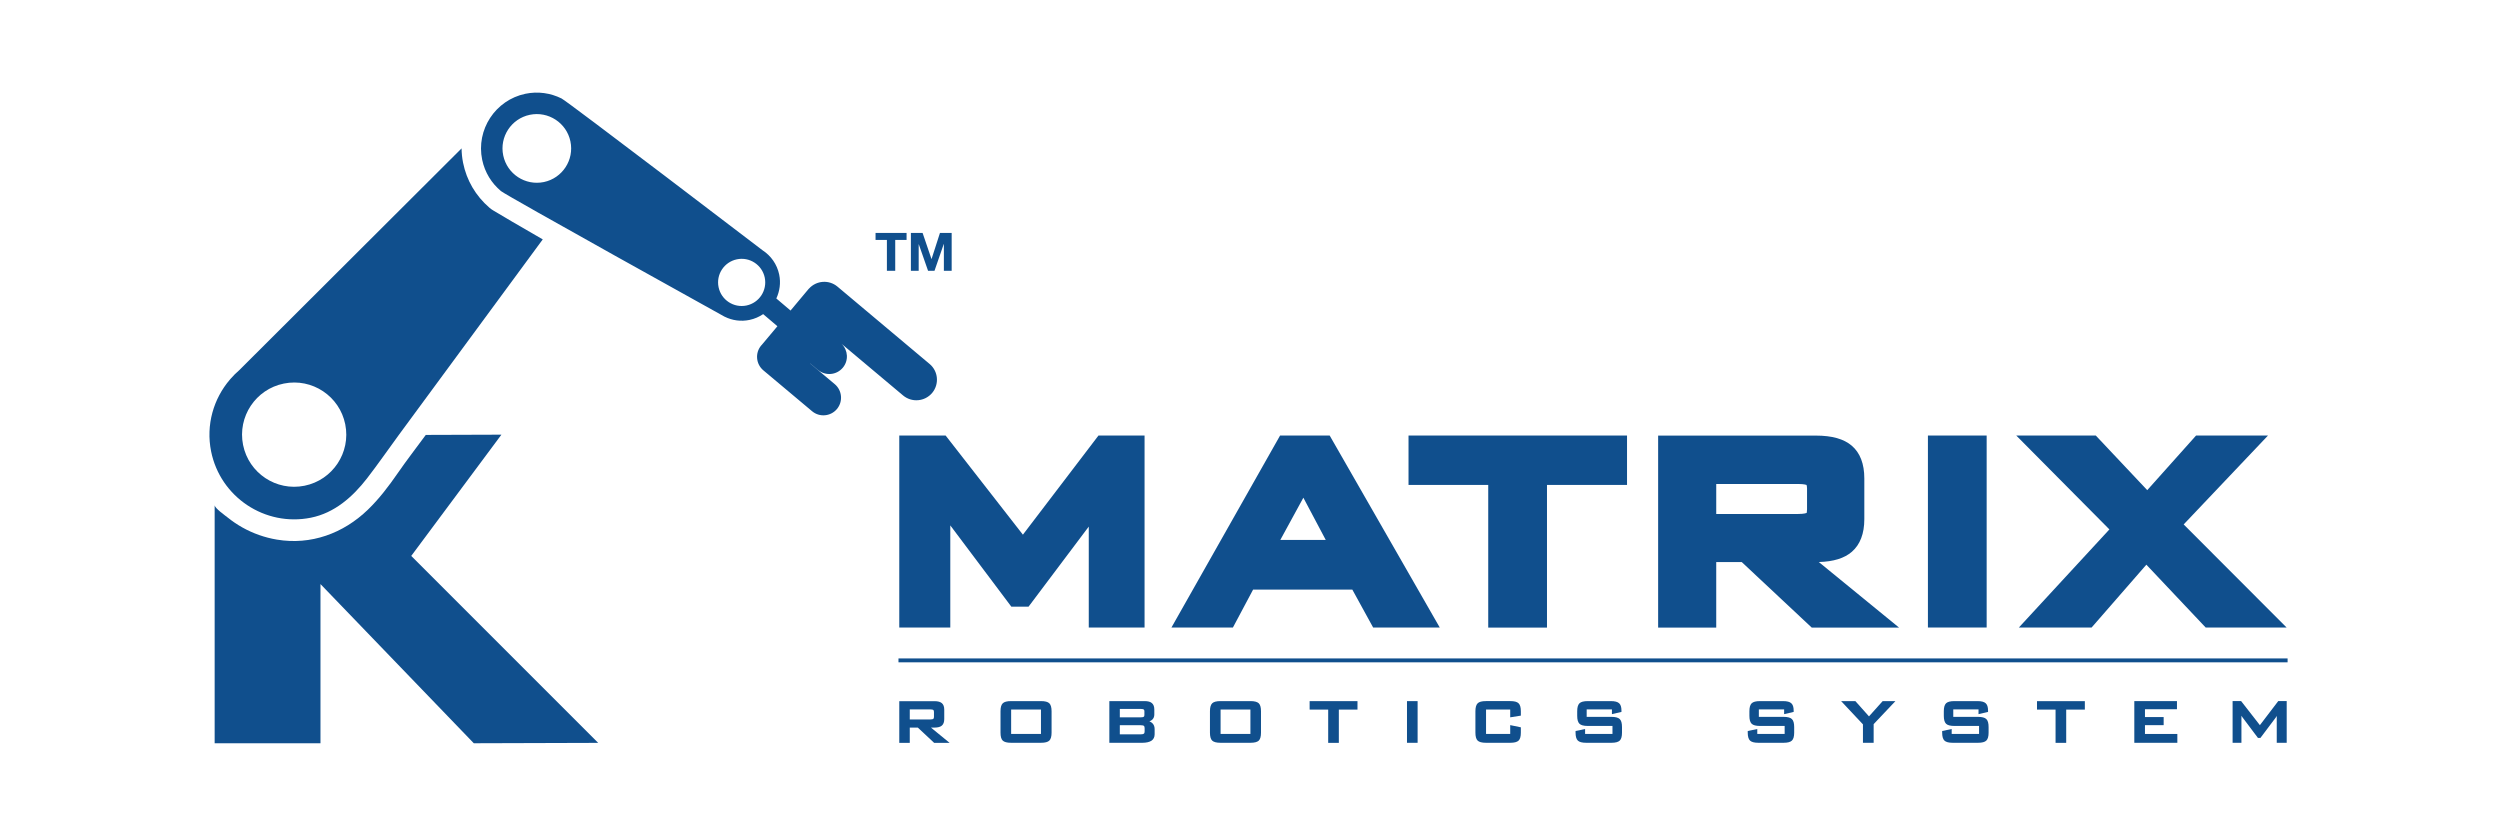 <?xml version="1.0" encoding="UTF-8"?>
<svg width="240" height="80" version="1.1" viewBox="0 0 63.5 21.167" xmlns="http://www.w3.org/2000/svg">
 <defs>
  <clipPath id="clipPath100">
   <path d="M 0,595.276 H 841.89 V 0 H 0 Z"/>
  </clipPath>
 </defs>
 <g transform="matrix(.171 0 0 -.171 -32.276 64.398)">
  <g clip-path="url(#clipPath100)">
   <g transform="matrix(1.036 0 0 1.036 -7.543 -14.527)">
    <g transform="matrix(.653 0 0 .653 261.36 315.21)">
     <path d="m0 0-16.606-0.055c-2.072-2.813-4.183-5.541-6.165-8.406-1.966-2.841-4.063-5.613-6.554-8.018-5.387-5.201-12.495-7.816-19.972-6.564-2.664 0.445-5.242 1.354-7.596 2.679-1.138 0.64-2.223 1.376-3.24 2.196-0.51 0.412-2.831 2.031-2.831 2.702v-52.289h23.236v34.952l33.665-34.952 27.311 0.084-41.047 41.049z" fill="#104f8d"/>
    </g>
    <g transform="matrix(.653 0 0 .653 296.5 333.73)">
     <path d="m0 0c-2.801-0.585-5.547 1.214-6.129 4.012-0.589 2.796 1.21 5.539 4.006 6.124 2.797 0.593 5.543-1.206 6.129-4.004 0.582-2.803-1.209-5.545-4.006-6.132m-44.496 27.105c-4.071-0.846-8.067 1.758-8.918 5.843-0.856 4.074 1.76 8.068 5.831 8.922 4.073 0.849 8.073-1.763 8.923-5.834 0.855-4.08-1.76-8.076-5.836-8.931m84.699-39.941-20.232 16.985c-1.868 1.563-4.61 1.351-6.237-0.427l-9e-3 6e-3 -0.11-0.13c-4e-3 0-0.012-8e-3 -0.012-8e-3 -2e-3 -5e-3 -6e-3 -0.013-0.013-0.013l-3.92-4.685-3.121 2.653c0.738 1.59 1.012 3.409 0.63 5.25-0.475 2.272-1.829 4.141-3.641 5.319 0 0-42.783 32.665-44.155 33.346l-0.017 0.016-3e-3 -8e-3c-2.371 1.173-5.13 1.599-7.91 1.02-6.611-1.385-10.869-7.898-9.488-14.503 0.583-2.791 2.077-5.149 4.103-6.849h-3e-3l0.018-0.013c1.174-0.986 48.859-27.45 49.093-27.574l0.053-0.021c1.628-0.807 3.523-1.097 5.439-0.696 1.103 0.233 2.108 0.675 2.991 1.273l3.128-2.658-3.431-4.092h2e-3c-0.045-0.049-0.093-0.084-0.134-0.137-1.377-1.641-1.163-4.08 0.479-5.459l10.69-8.969c1.636-1.38 4.082-1.16 5.46 0.474 1.375 1.641 1.157 4.087-0.475 5.464l-5.416 4.54 0.018 0.015 1.711-1.421c1.633-1.377 4.079-1.165 5.454 0.477 1.313 1.555 1.165 3.843-0.266 5.241l13.508-11.34c1.913-1.596 4.761-1.348 6.374 0.559 1.602 1.916 1.35 4.768-0.558 6.365" fill="#104f8d"/>
    </g>
    <g transform="matrix(.653 0 0 .653 230.17 322.54)">
     <path d="m0 0c6.194 1.253 12.232-2.762 13.477-8.957 1.246-6.201-2.764-12.237-8.958-13.484-6.198-1.248-12.229 2.763-13.48 8.963-1.244 6.194 2.767 12.23 8.961 13.478m5.933-29.454c5.179 1.037 9.158 4.552 12.31 8.615 2.428 3.13 4.669 6.393 7.019 9.587 4.862 6.605 9.723 13.21 14.585 19.815 4.401 5.979 8.801 11.958 13.201 17.936l3.794 5.154c-5.057 2.915-9.102 5.27-10.824 6.324-0.324 0.186-0.626 0.406-0.902 0.647-2.998 2.586-4.993 5.989-5.767 9.846-0.214 1.061-0.317 2.11-0.332 3.163l-48.822-48.706c-0.682-0.577-1.308-1.219-1.895-1.886 0 0-0.151-0.153-0.144-0.166-3.594-4.196-5.302-9.935-4.134-15.764 2.025-10.06 11.854-16.591 21.911-14.565" fill="#104f8d"/>
    </g>
    <g transform="matrix(.653 0 0 .653 336.13 300.87)">
     <path d="m0 0-16.97 21.773h-10.176v-42.16h11.203v22.427l13.403-17.845h3.779l13.222 17.583v-22.165h12.251v42.16h-10.118z" fill="#104f8d"/>
    </g>
    <g transform="matrix(.653 0 0 .653 379.55 300.12)">
     <path d="m0 0h-9.97l5.058 9.267zm-10.025 22.918-23.856-42.16h13.497l4.438 8.337h21.783l4.577-8.337h14.625l-24.174 42.16z" fill="#104f8d"/>
    </g>
    <g transform="matrix(.653 0 0 .653 391.42 308)">
     <path d="m0 0h17.501v-31.315h12.901v31.315h17.574v10.845h-47.976z" fill="#104f8d"/>
    </g>
    <g transform="matrix(.653 0 0 .653 435.54 308.14)">
     <path d="m0 0h17.945c1.412 0 1.862-0.207 1.878-0.207 0.038-0.063 0.114-0.296 0.114-0.779v-4.582c0-0.543-0.09-0.755-0.076-0.779-0.083-0.042-0.562-0.241-1.916-0.241h-17.945zm29.782-14.884c1.814 1.579 2.733 3.985 2.733 7.152v8.952c0 3.196-0.924 5.608-2.74 7.172-1.753 1.501-4.337 2.233-7.899 2.233h-34.632v-42.16h12.756v14.391h5.603l15.371-14.391h19.171l-17.621 14.399c3.235 0.091 5.612 0.826 7.258 2.252" fill="#104f8d"/>
    </g>
    <path d="m465.89 287.56h8.422v27.526h-8.422z" fill="#104f8d" stroke-width=".653"/>
    <g transform="matrix(.653 0 0 .653 502.56 302.34)">
     <path d="m0 0 18.51 19.514h-15.792l-10.717-11.99-11.293 11.99h-17.464l20.449-20.609-19.889-21.551h15.972l12.032 13.807 13.035-13.807h17.769z" fill="#104f8d"/>
    </g>
    <g transform="matrix(.653 0 0 .653 319.91 275.82)">
     <path d="m0 0h4.511c0.409 0 0.582-0.071 0.656-0.126 0.097-0.076 0.145-0.224 0.145-0.441v-1.067c0-0.216-0.048-0.363-0.145-0.447-0.074-0.056-0.247-0.126-0.656-0.126h-4.511zm5.432-3.994c0.735 0 1.281 0.147 1.618 0.442 0.346 0.303 0.521 0.779 0.521 1.415v2.087c0 0.645-0.175 1.121-0.521 1.416-0.337 0.294-0.883 0.44-1.618 0.44h-7.736v-9.155h2.304v3.355h1.77l3.542-3.318 0.04-0.037h3.397l-4.101 3.355z" fill="#104f8d"/>
    </g>
    <path d="m338.72 272.3h-4.276v3.498h4.276zm-6e-3 4.709h-4.269c-0.595 0-0.985-0.105-1.203-0.314-0.219-0.215-0.322-0.592-0.322-1.145v-3.059c0-0.556 0.103-0.936 0.322-1.148 0.217-0.204 0.608-0.311 1.203-0.311h4.269c0.592 0 0.985 0.106 1.202 0.311 0.217 0.212 0.326 0.592 0.326 1.148v3.059c0 0.553-0.108 0.929-0.323 1.145-0.217 0.209-0.611 0.314-1.205 0.314" fill="#104f8d" stroke-width=".653"/>
    <g transform="matrix(.653 0 0 .653 353.55 275.01)">
     <path d="m0 0c0-0.189-0.05-0.315-0.149-0.384-0.076-0.058-0.257-0.118-0.664-0.118h-4.583v1.847h4.583c0.407 0 0.588-0.069 0.664-0.118 0.099-0.072 0.149-0.198 0.149-0.385zm-5.396-2.233h4.583c0.445 0 0.63-0.078 0.708-0.14 0.105-0.092 0.156-0.261 0.156-0.519v-0.673c0-0.252-0.051-0.426-0.16-0.518-0.074-0.063-0.259-0.148-0.704-0.148h-4.583zm6.495 0.855c0.259 0.089 0.473 0.215 0.64 0.378 0.291 0.287 0.438 0.658 0.438 1.118v1.087c0 0.637-0.175 1.113-0.518 1.408-0.335 0.302-0.879 0.448-1.608 0.448h-7.748v-9.155h7.196c0.9 0 1.586 0.156 2.042 0.45 0.465 0.314 0.706 0.792 0.706 1.421v1.134c0 0.511-0.154 0.939-0.455 1.255-0.182 0.195-0.417 0.35-0.693 0.456" fill="#104f8d"/>
    </g>
    <path d="m368.75 272.3h-4.276v3.498h4.276zm-7e-3 4.709h-4.269c-0.594 0-0.985-0.105-1.203-0.314-0.217-0.215-0.322-0.592-0.322-1.145v-3.059c0-0.556 0.104-0.936 0.322-1.148 0.217-0.204 0.611-0.311 1.203-0.311h4.269c0.594 0 0.985 0.106 1.205 0.311 0.217 0.212 0.319 0.592 0.319 1.148v3.059c0 0.553-0.102 0.929-0.319 1.145-0.22 0.209-0.611 0.314-1.205 0.314" fill="#104f8d" stroke-width=".653"/>
    <g transform="matrix(.653 0 0 .653 377.24 275.79)">
     <path d="m0 0h4.076v-7.299h2.339v7.299h4.094v1.855h-10.509z" fill="#104f8d"/>
    </g>
    <path d="m391.2 271.03h1.523v5.976h-1.523z" fill="#104f8d" stroke-width=".653"/>
    <g transform="matrix(.653 0 0 .653 406 277.01)">
     <path d="m0 0h-5.305c-0.908 0-1.512-0.153-1.841-0.481-0.333-0.33-0.495-0.906-0.495-1.753v-4.686c0-0.852 0.162-1.434 0.495-1.758 0.332-0.313 0.933-0.476 1.841-0.476h5.305c0.903 0 1.502 0.163 1.835 0.476 0.34 0.324 0.502 0.897 0.502 1.758v1.162l-2.337 0.485v-1.94h-5.305v5.358h5.305v-1.708l2.337 0.371v0.958c0 0.855-0.162 1.423-0.502 1.753-0.333 0.328-0.932 0.481-1.835 0.481" fill="#104f8d"/>
    </g>
    <g transform="matrix(.653 0 0 .653 420.49 274.75)">
     <path d="m0 0h-5.4v1.639h5.544v-1.042l2.093 0.49v0.286c0 0.772-0.171 1.311-0.517 1.618-0.348 0.316-0.943 0.469-1.818 0.469h-5.043c-0.911 0-1.513-0.161-1.844-0.481-0.333-0.33-0.495-0.906-0.495-1.753v-0.988c0-0.846 0.162-1.423 0.495-1.749 0.331-0.323 0.933-0.484 1.844-0.484h5.404v-1.758h-6.01v1.084l-2.094-0.434v-0.357c0-0.848 0.164-1.421 0.501-1.75 0.333-0.321 0.938-0.484 1.853-0.484h5.487c0.918 0 1.523 0.163 1.86 0.484 0.335 0.329 0.496 0.902 0.496 1.75v1.221c0 0.852-0.161 1.427-0.496 1.757-0.337 0.321-0.942 0.482-1.86 0.482" fill="#104f8d"/>
    </g>
    <g transform="matrix(.653 0 0 .653 445.18 274.75)">
     <path d="m0 0h-5.406v1.639h5.55v-1.042l2.094 0.49v0.286c0 0.772-0.178 1.311-0.522 1.618-0.342 0.316-0.939 0.469-1.818 0.469h-5.038c-0.914 0-1.512-0.161-1.845-0.481-0.333-0.33-0.497-0.906-0.497-1.753v-0.988c0-0.846 0.164-1.423 0.497-1.749 0.333-0.323 0.931-0.484 1.845-0.484h5.4v-1.758h-6.01v1.084l-2.095-0.434v-0.357c0-0.848 0.166-1.421 0.501-1.75 0.337-0.321 0.943-0.484 1.857-0.484h5.487c0.914 0 1.52 0.163 1.853 0.484 0.336 0.329 0.501 0.902 0.501 1.75v1.221c0 0.852-0.165 1.427-0.501 1.757-0.333 0.321-0.939 0.482-1.853 0.482" fill="#104f8d"/>
    </g>
    <g transform="matrix(.653 0 0 .653 457.44 274.82)">
     <path d="m0 0-2.948 3.305-0.042 0.042h-3.127l4.793-5.1v-4.055h2.349v4.105l4.778 5.05h-2.802z" fill="#104f8d"/>
    </g>
    <g transform="matrix(.653 0 0 .653 473.05 274.75)">
     <path d="m0 0h-5.398v1.639h5.545v-1.042l2.092 0.49v0.286c0 0.772-0.176 1.311-0.519 1.618-0.346 0.316-0.939 0.469-1.817 0.469h-5.043c-0.91 0-1.512-0.161-1.841-0.481-0.333-0.33-0.494-0.906-0.494-1.753v-0.988c0-0.846 0.161-1.423 0.494-1.749 0.329-0.323 0.931-0.484 1.841-0.484h5.404v-1.758h-6.01v1.084l-2.091-0.434v-0.357c0-0.848 0.162-1.421 0.498-1.75 0.332-0.321 0.939-0.484 1.856-0.484h5.483c0.918 0 1.524 0.163 1.856 0.484 0.34 0.329 0.501 0.902 0.501 1.75v1.221c0 0.852-0.161 1.427-0.501 1.757-0.332 0.321-0.938 0.482-1.856 0.482" fill="#104f8d"/>
    </g>
    <g transform="matrix(.653 0 0 .653 481.53 275.79)">
     <path d="m0 0h4.076v-7.299h2.336v7.299h4.093v1.855h-10.505z" fill="#104f8d"/>
    </g>
    <g transform="matrix(.653 0 0 .653 497.01 273.56)">
     <path d="m0 0h4.104v1.778h-4.104v1.719h7.025v1.784h-9.364v-9.154h9.448v1.941h-7.109z" fill="#104f8d"/>
    </g>
    <g transform="matrix(.653 0 0 .653 516.12 277.01)">
     <path d="m0 0-4.031-5.286-4.118 5.286h-1.873v-9.154h1.939v5.626c0 0.096 0 0.202-3e-3 0.306 0.074-0.112 0.15-0.23 0.244-0.357l3.345-4.454 0.038-0.048h0.548l3.378 4.489c0.067 0.089 0.134 0.203 0.215 0.342-7e-3 -0.11-0.011-0.202-0.011-0.278v-5.626h2.185v9.154z" fill="#104f8d"/>
    </g>
    <path d="m517.46 282.57h-199.17v0.558h199.17z" fill="#104f8d" stroke-width=".653"/>
    <g transform="matrix(.653 0 0 .653 316.63 343.13)">
     <path d="m0 0h-2.492v1.537h6.811v-1.537h-2.491v-6.776h-1.828z" fill="#104f8d"/>
    </g>
    <g transform="matrix(.653 0 0 .653 320.07 344.13)">
     <path d="m0 0h2.573l1.945-5.716h0.023l1.839 5.716h2.573v-8.313h-1.711v5.892h-0.024l-2.037-5.892h-1.409l-2.037 5.834h-0.024v-5.834h-1.711z" fill="#104f8d"/>
    </g>
   </g>
  </g>
 </g>
</svg>
